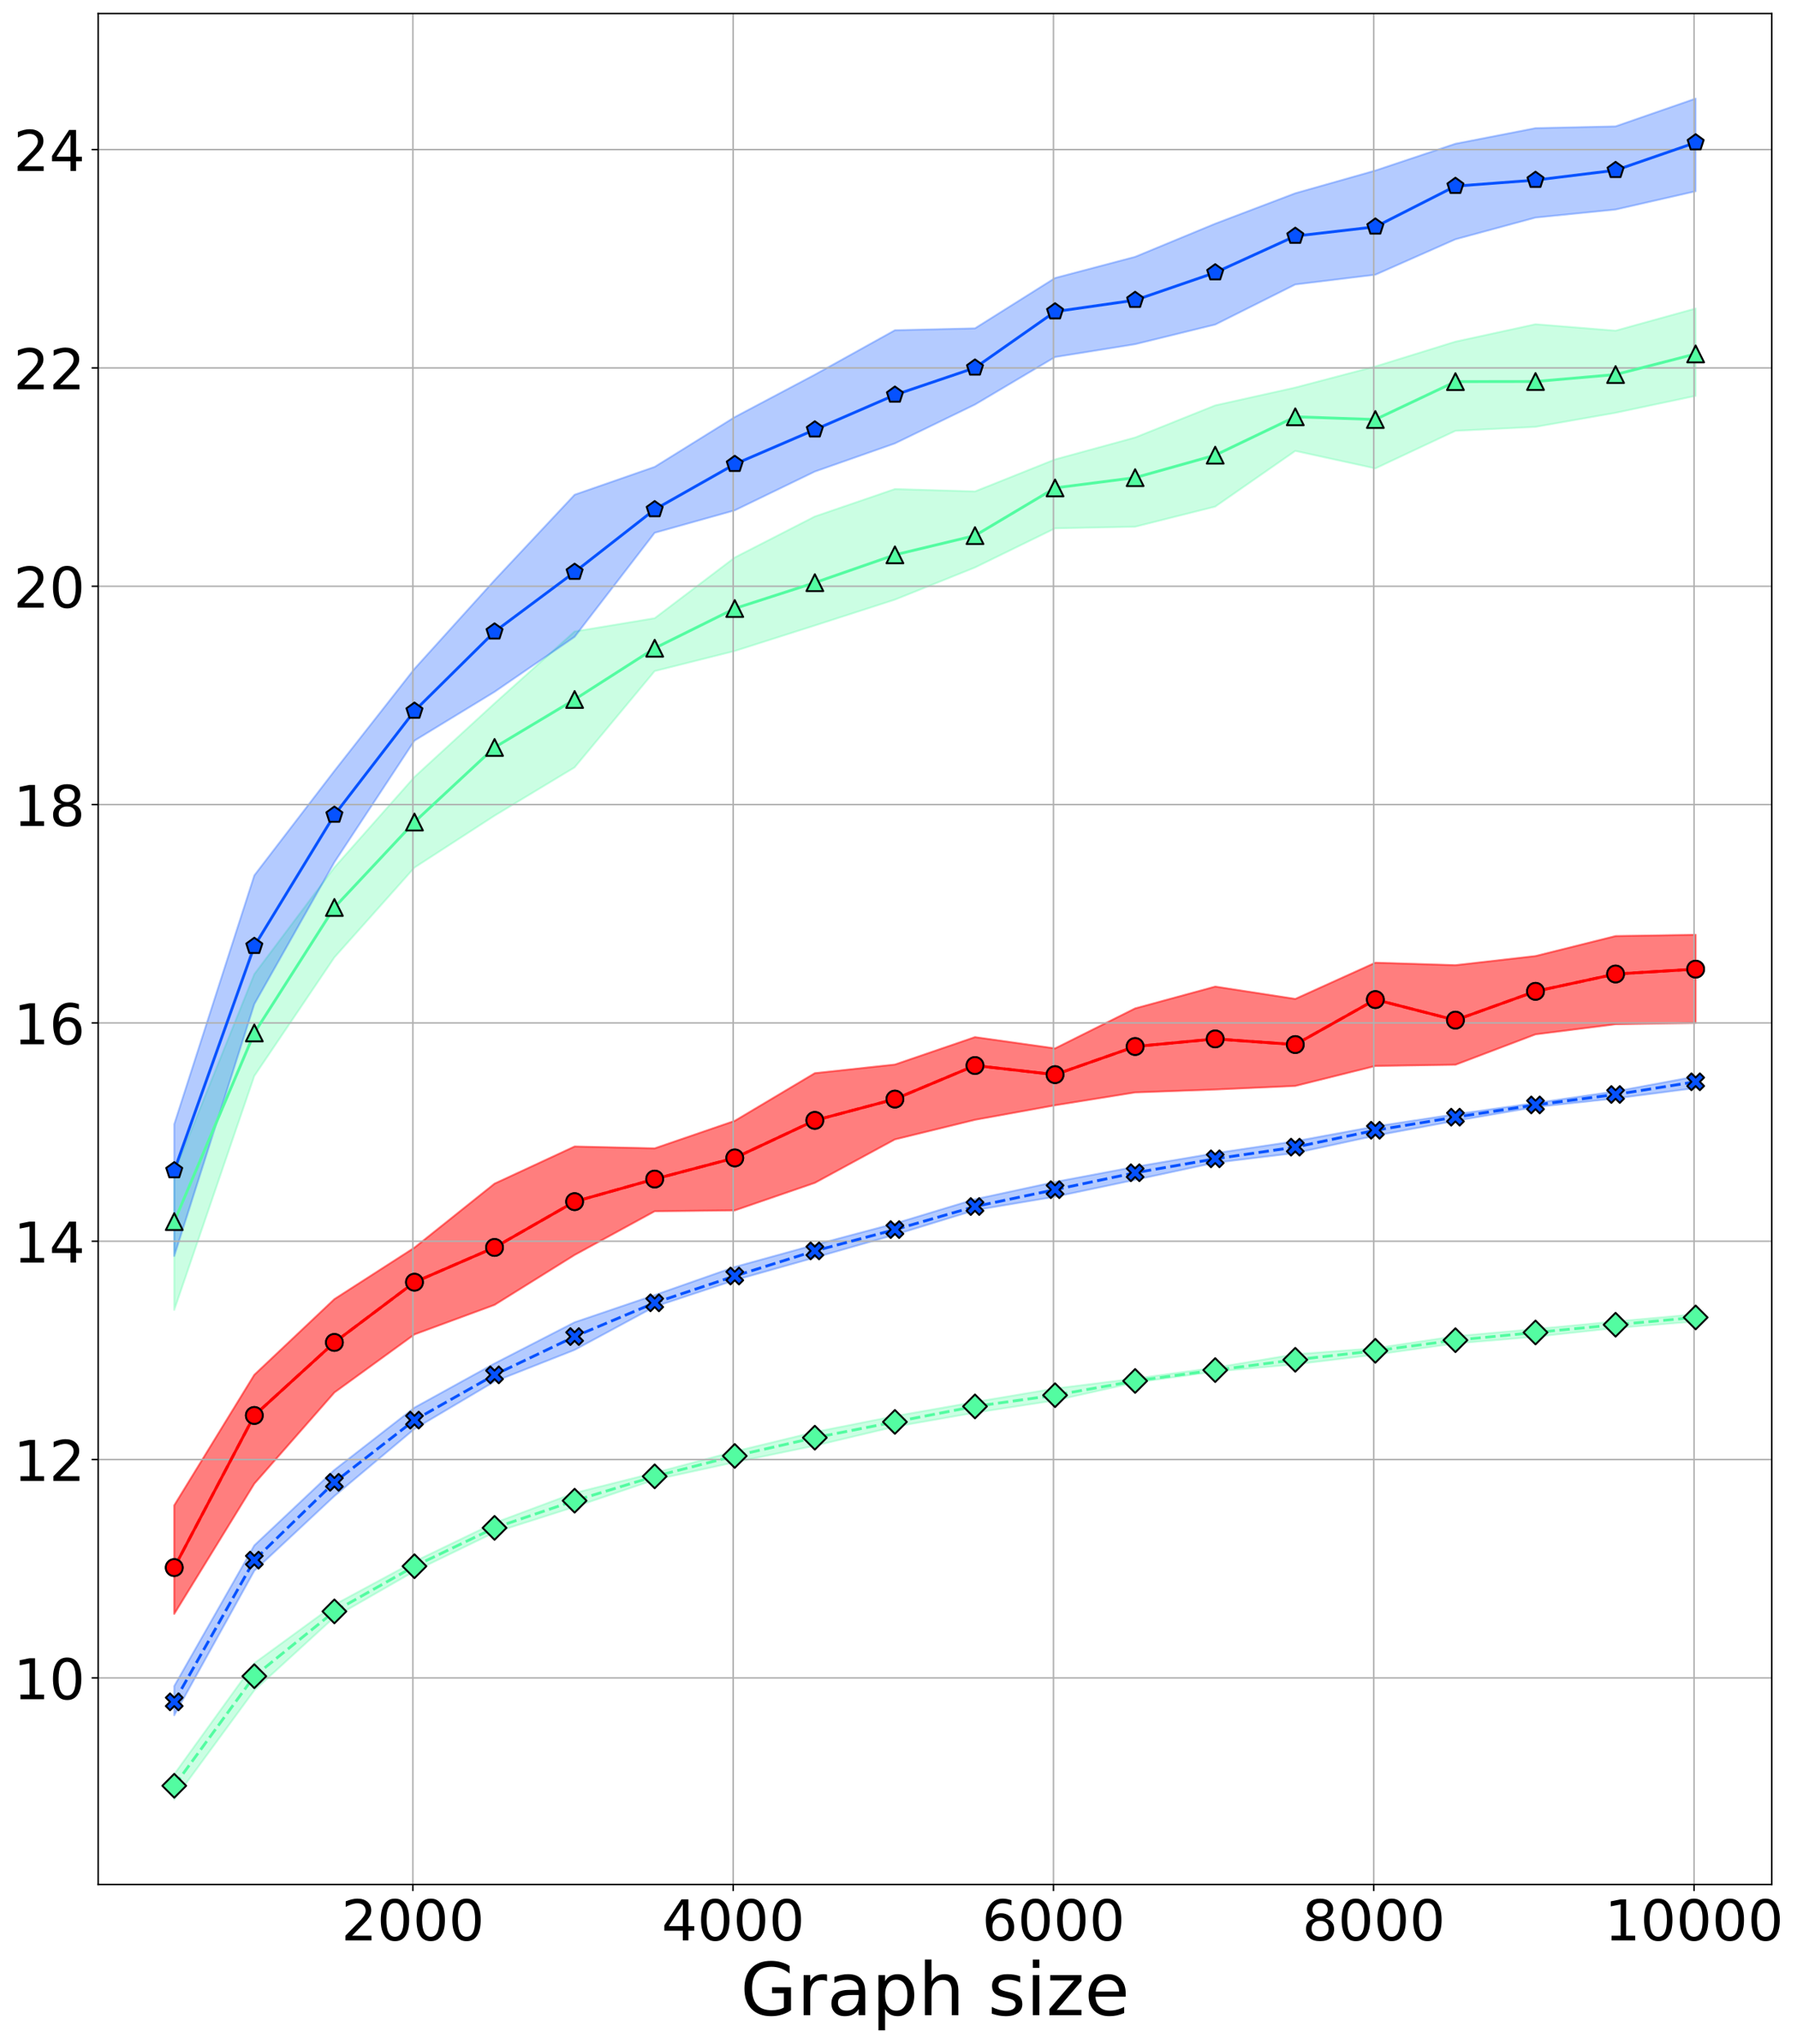 <?xml version="1.0" encoding="utf-8" standalone="no"?>
<!DOCTYPE svg PUBLIC "-//W3C//DTD SVG 1.1//EN"
  "http://www.w3.org/Graphics/SVG/1.1/DTD/svg11.dtd">
<!-- Created with matplotlib (https://matplotlib.org/) -->
<svg height="1090.099pt" version="1.1" viewBox="0 0 958.658 1090.099" width="958.658pt" xmlns="http://www.w3.org/2000/svg" xmlns:xlink="http://www.w3.org/1999/xlink">
 <defs>
  <style type="text/css">*{stroke-linecap:butt;stroke-linejoin:round;}</style>
 </defs>
 <g id="figure_1">
  <g id="patch_1">
   <path d="M 0 1090.099 
L 958.658 1090.099 
L 958.658 0 
L 0 0 
z
" style="fill:#ffffff;"/>
  </g>
  <g id="axes_1">
   <g id="patch_2">
    <path d="M 52.375 1005.12 
L 945.175 1005.12 
L 945.175 7.2 
L 52.375 7.2 
z
" style="fill:#ffffff;"/>
   </g>
   <g id="PolyCollection_1">
    <defs>
     <path d="M 92.957 -287.2 
L 92.957 -229.319 
L 135.675 -298.776 
L 178.392 -347.413 
L 221.11 -378.399 
L 263.828 -394.141 
L 306.545 -420.766 
L 349.263 -444.068 
L 391.981 -444.528 
L 434.698 -459.216 
L 477.416 -482.396 
L 520.134 -492.842 
L 562.852 -500.6 
L 605.569 -507.453 
L 648.287 -508.984 
L 691.005 -510.908 
L 733.722 -521.548 
L 776.44 -522.214 
L 819.158 -538.424 
L 861.875 -543.814 
L 904.593 -544.49 
L 904.593 -591.51 
L 904.593 -591.51 
L 861.875 -590.846 
L 819.158 -580.176 
L 776.44 -575.306 
L 733.722 -576.631 
L 691.005 -557.309 
L 648.287 -563.885 
L 605.569 -552.252 
L 562.852 -530.913 
L 520.134 -536.938 
L 477.416 -522.304 
L 434.698 -517.711 
L 391.981 -492.283 
L 349.263 -477.609 
L 306.545 -478.602 
L 263.828 -458.79 
L 221.11 -424.66 
L 178.392 -397.192 
L 135.675 -356.826 
L 92.957 -287.2 
z
" id="meb16d39cb8" style="stroke:#fe0002;stroke-opacity:0.3;"/>
    </defs>
    <g clip-path="url(#pd48a68aa9b)">
     <use style="fill:#fe0002;fill-opacity:0.3;stroke:#fe0002;stroke-opacity:0.3;" x="0" xlink:href="#meb16d39cb8" y="1090.099"/>
    </g>
   </g>
   <g id="PolyCollection_2">
    <g clip-path="url(#pd48a68aa9b)">
     <use style="fill:#fe0002;fill-opacity:0.3;stroke:#fe0002;stroke-opacity:0.3;" x="0" xlink:href="#meb16d39cb8" y="1090.099"/>
    </g>
   </g>
   <g id="PolyCollection_3">
    <defs>
     <path d="M 92.957 -464.724 
L 92.957 -391.431 
L 135.675 -516.22 
L 178.392 -579.459 
L 221.11 -627.37 
L 263.828 -655.056 
L 306.545 -680.818 
L 349.263 -732.167 
L 391.981 -742.891 
L 434.698 -756.491 
L 477.416 -770.271 
L 520.134 -787.425 
L 562.852 -808.293 
L 605.569 -809.159 
L 648.287 -819.894 
L 691.005 -849.589 
L 733.722 -840.257 
L 776.44 -860.306 
L 819.158 -862.427 
L 861.875 -869.927 
L 904.593 -878.963 
L 904.593 -925.583 
L 904.593 -925.583 
L 861.875 -913.744 
L 819.158 -917.18 
L 776.44 -907.891 
L 733.722 -894.657 
L 691.005 -883.407 
L 648.287 -873.89 
L 605.569 -856.758 
L 562.852 -845.068 
L 520.134 -828.002 
L 477.416 -829.273 
L 434.698 -814.637 
L 391.981 -792.765 
L 349.263 -760.382 
L 306.545 -753.297 
L 263.828 -714.95 
L 221.11 -675.716 
L 178.392 -627.464 
L 135.675 -570.523 
L 92.957 -464.724 
z
" id="m74bb22c179" style="stroke:#53fca1;stroke-opacity:0.3;"/>
    </defs>
    <g clip-path="url(#pd48a68aa9b)">
     <use style="fill:#53fca1;fill-opacity:0.3;stroke:#53fca1;stroke-opacity:0.3;" x="0" xlink:href="#m74bb22c179" y="1090.099"/>
    </g>
   </g>
   <g id="PolyCollection_4">
    <defs>
     <path d="M 92.957 -143.81 
L 92.957 -130.339 
L 135.675 -188.555 
L 178.392 -227.573 
L 221.11 -252.075 
L 263.828 -272.753 
L 306.545 -286.388 
L 349.263 -300.849 
L 391.981 -310.179 
L 434.698 -319.015 
L 477.416 -329.156 
L 520.134 -336.611 
L 562.852 -343.155 
L 605.569 -352.691 
L 648.287 -358.575 
L 691.005 -362.412 
L 733.722 -367.572 
L 776.44 -373.549 
L 819.158 -377.118 
L 861.875 -381.799 
L 904.593 -385.28 
L 904.593 -389.153 
L 904.593 -389.153 
L 861.875 -385.289 
L 819.158 -381.266 
L 776.44 -377.421 
L 733.722 -371.046 
L 691.005 -367.8 
L 648.287 -360.668 
L 605.569 -354.838 
L 562.852 -349.539 
L 520.134 -342.349 
L 477.416 -334.816 
L 434.698 -326.335 
L 391.981 -315.958 
L 349.263 -304.564 
L 306.545 -293.835 
L 263.828 -277.88 
L 221.11 -257.26 
L 178.392 -234.205 
L 135.675 -203.024 
L 92.957 -143.81 
z
" id="m6fb08c330f" style="stroke:#53fca1;stroke-opacity:0.3;"/>
    </defs>
    <g clip-path="url(#pd48a68aa9b)">
     <use style="fill:#53fca1;fill-opacity:0.3;stroke:#53fca1;stroke-opacity:0.3;" x="0" xlink:href="#m6fb08c330f" y="1090.099"/>
    </g>
   </g>
   <g id="PolyCollection_5">
    <defs>
     <path d="M 92.957 -490.525 
L 92.957 -420.2 
L 135.675 -554.555 
L 178.392 -630.202 
L 221.11 -695.065 
L 263.828 -721.097 
L 306.545 -750.434 
L 349.263 -805.933 
L 391.981 -817.899 
L 434.698 -838.585 
L 477.416 -853.597 
L 520.134 -874.327 
L 562.852 -899.658 
L 605.569 -906.511 
L 648.287 -916.98 
L 691.005 -938.366 
L 733.722 -943.569 
L 776.44 -962.461 
L 819.158 -974.04 
L 861.875 -978.335 
L 904.593 -988.07 
L 904.593 -1037.539 
L 904.593 -1037.539 
L 861.875 -1022.716 
L 819.158 -1021.763 
L 776.44 -1013.439 
L 733.722 -999.147 
L 691.005 -987.03 
L 648.287 -970.801 
L 605.569 -953.126 
L 562.852 -941.839 
L 520.134 -914.988 
L 477.416 -913.982 
L 434.698 -890.276 
L 391.981 -867.657 
L 349.263 -841.099 
L 306.545 -826.241 
L 263.828 -780.643 
L 221.11 -733.389 
L 178.392 -678.94 
L 135.675 -623.213 
L 92.957 -490.525 
z
" id="m6efc865e79" style="stroke:#0652ff;stroke-opacity:0.3;"/>
    </defs>
    <g clip-path="url(#pd48a68aa9b)">
     <use style="fill:#0652ff;fill-opacity:0.3;stroke:#0652ff;stroke-opacity:0.3;" x="0" xlink:href="#m6efc865e79" y="1090.099"/>
    </g>
   </g>
   <g id="PolyCollection_6">
    <defs>
     <path d="M 92.957 -190.846 
L 92.957 -175.205 
L 135.675 -252.312 
L 178.392 -292.159 
L 221.11 -327.968 
L 263.828 -353.269 
L 306.545 -370.106 
L 349.263 -393.16 
L 391.981 -407.3 
L 434.698 -419.351 
L 477.416 -431.529 
L 520.134 -444.636 
L 562.852 -451.803 
L 605.569 -460.812 
L 648.287 -469.947 
L 691.005 -475.106 
L 733.722 -484.36 
L 776.44 -492.294 
L 819.158 -499.632 
L 861.875 -504.246 
L 904.593 -509.765 
L 904.593 -515.965 
L 904.593 -515.965 
L 861.875 -508.017 
L 819.158 -501.817 
L 776.44 -495.818 
L 733.722 -489.318 
L 691.005 -481.425 
L 648.287 -475.047 
L 605.569 -467.779 
L 562.852 -459.718 
L 520.134 -450.479 
L 477.416 -437.538 
L 434.698 -426.18 
L 391.981 -414.371 
L 349.263 -399.381 
L 306.545 -384.865 
L 263.828 -362.895 
L 221.11 -339.352 
L 178.392 -306.117 
L 135.675 -265.859 
L 92.957 -190.846 
z
" id="me787216f9d" style="stroke:#0652ff;stroke-opacity:0.3;"/>
    </defs>
    <g clip-path="url(#pd48a68aa9b)">
     <use style="fill:#0652ff;fill-opacity:0.3;stroke:#0652ff;stroke-opacity:0.3;" x="0" xlink:href="#me787216f9d" y="1090.099"/>
    </g>
   </g>
   <g id="matplotlib.axis_1">
    <g id="xtick_1">
     <g id="line2d_1">
      <path clip-path="url(#pd48a68aa9b)" d="M 220.256 1005.12 
L 220.256 7.2 
" style="fill:none;stroke:#b0b0b0;stroke-linecap:square;stroke-width:0.8;"/>
     </g>
     <g id="line2d_2">
      <defs>
       <path d="M 0 0 
L 0 3.5 
" id="m5f0ee56a30" style="stroke:#000000;stroke-width:0.8;"/>
      </defs>
      <g>
       <use style="stroke:#000000;stroke-width:0.8;" x="220.256" xlink:href="#m5f0ee56a30" y="1005.12"/>
      </g>
     </g>
     <g id="text_1">
      <!-- 2000 -->
      <g transform="translate(182.081 1034.915)scale(0.3 -0.3)">
       <defs>
        <path d="M 19.188 8.297 
L 53.609 8.297 
L 53.609 0 
L 7.328 0 
L 7.328 8.297 
Q 12.938 14.109 22.625 23.891 
Q 32.328 33.688 34.812 36.531 
Q 39.547 41.844 41.422 45.531 
Q 43.312 49.219 43.312 52.781 
Q 43.312 58.594 39.234 62.25 
Q 35.156 65.922 28.609 65.922 
Q 23.969 65.922 18.812 64.312 
Q 13.672 62.703 7.812 59.422 
L 7.812 69.391 
Q 13.766 71.781 18.938 73 
Q 24.125 74.219 28.422 74.219 
Q 39.75 74.219 46.484 68.547 
Q 53.219 62.891 53.219 53.422 
Q 53.219 48.922 51.531 44.891 
Q 49.859 40.875 45.406 35.406 
Q 44.188 33.984 37.641 27.219 
Q 31.109 20.453 19.188 8.297 
z
" id="DejaVuSans-50"/>
        <path d="M 31.781 66.406 
Q 24.172 66.406 20.328 58.906 
Q 16.5 51.422 16.5 36.375 
Q 16.5 21.391 20.328 13.891 
Q 24.172 6.391 31.781 6.391 
Q 39.453 6.391 43.281 13.891 
Q 47.125 21.391 47.125 36.375 
Q 47.125 51.422 43.281 58.906 
Q 39.453 66.406 31.781 66.406 
z
M 31.781 74.219 
Q 44.047 74.219 50.516 64.516 
Q 56.984 54.828 56.984 36.375 
Q 56.984 17.969 50.516 8.266 
Q 44.047 -1.422 31.781 -1.422 
Q 19.531 -1.422 13.062 8.266 
Q 6.594 17.969 6.594 36.375 
Q 6.594 54.828 13.062 64.516 
Q 19.531 74.219 31.781 74.219 
z
" id="DejaVuSans-48"/>
       </defs>
       <use xlink:href="#DejaVuSans-50"/>
       <use x="63.623" xlink:href="#DejaVuSans-48"/>
       <use x="127.246" xlink:href="#DejaVuSans-48"/>
       <use x="190.869" xlink:href="#DejaVuSans-48"/>
      </g>
     </g>
    </g>
    <g id="xtick_2">
     <g id="line2d_3">
      <path clip-path="url(#pd48a68aa9b)" d="M 391.126 1005.12 
L 391.126 7.2 
" style="fill:none;stroke:#b0b0b0;stroke-linecap:square;stroke-width:0.8;"/>
     </g>
     <g id="line2d_4">
      <g>
       <use style="stroke:#000000;stroke-width:0.8;" x="391.126" xlink:href="#m5f0ee56a30" y="1005.12"/>
      </g>
     </g>
     <g id="text_2">
      <!-- 4000 -->
      <g transform="translate(352.951 1034.915)scale(0.3 -0.3)">
       <defs>
        <path d="M 37.797 64.312 
L 12.891 25.391 
L 37.797 25.391 
z
M 35.203 72.906 
L 47.609 72.906 
L 47.609 25.391 
L 58.016 25.391 
L 58.016 17.188 
L 47.609 17.188 
L 47.609 0 
L 37.797 0 
L 37.797 17.188 
L 4.891 17.188 
L 4.891 26.703 
z
" id="DejaVuSans-52"/>
       </defs>
       <use xlink:href="#DejaVuSans-52"/>
       <use x="63.623" xlink:href="#DejaVuSans-48"/>
       <use x="127.246" xlink:href="#DejaVuSans-48"/>
       <use x="190.869" xlink:href="#DejaVuSans-48"/>
      </g>
     </g>
    </g>
    <g id="xtick_3">
     <g id="line2d_5">
      <path clip-path="url(#pd48a68aa9b)" d="M 561.997 1005.12 
L 561.997 7.2 
" style="fill:none;stroke:#b0b0b0;stroke-linecap:square;stroke-width:0.8;"/>
     </g>
     <g id="line2d_6">
      <g>
       <use style="stroke:#000000;stroke-width:0.8;" x="561.997" xlink:href="#m5f0ee56a30" y="1005.12"/>
      </g>
     </g>
     <g id="text_3">
      <!-- 6000 -->
      <g transform="translate(523.822 1034.915)scale(0.3 -0.3)">
       <defs>
        <path d="M 33.016 40.375 
Q 26.375 40.375 22.484 35.828 
Q 18.609 31.297 18.609 23.391 
Q 18.609 15.531 22.484 10.953 
Q 26.375 6.391 33.016 6.391 
Q 39.656 6.391 43.531 10.953 
Q 47.406 15.531 47.406 23.391 
Q 47.406 31.297 43.531 35.828 
Q 39.656 40.375 33.016 40.375 
z
M 52.594 71.297 
L 52.594 62.312 
Q 48.875 64.062 45.094 64.984 
Q 41.312 65.922 37.594 65.922 
Q 27.828 65.922 22.672 59.328 
Q 17.531 52.734 16.797 39.406 
Q 19.672 43.656 24.016 45.922 
Q 28.375 48.188 33.594 48.188 
Q 44.578 48.188 50.953 41.516 
Q 57.328 34.859 57.328 23.391 
Q 57.328 12.156 50.688 5.359 
Q 44.047 -1.422 33.016 -1.422 
Q 20.359 -1.422 13.672 8.266 
Q 6.984 17.969 6.984 36.375 
Q 6.984 53.656 15.188 63.938 
Q 23.391 74.219 37.203 74.219 
Q 40.922 74.219 44.703 73.484 
Q 48.484 72.75 52.594 71.297 
z
" id="DejaVuSans-54"/>
       </defs>
       <use xlink:href="#DejaVuSans-54"/>
       <use x="63.623" xlink:href="#DejaVuSans-48"/>
       <use x="127.246" xlink:href="#DejaVuSans-48"/>
       <use x="190.869" xlink:href="#DejaVuSans-48"/>
      </g>
     </g>
    </g>
    <g id="xtick_4">
     <g id="line2d_7">
      <path clip-path="url(#pd48a68aa9b)" d="M 732.868 1005.12 
L 732.868 7.2 
" style="fill:none;stroke:#b0b0b0;stroke-linecap:square;stroke-width:0.8;"/>
     </g>
     <g id="line2d_8">
      <g>
       <use style="stroke:#000000;stroke-width:0.8;" x="732.868" xlink:href="#m5f0ee56a30" y="1005.12"/>
      </g>
     </g>
     <g id="text_4">
      <!-- 8000 -->
      <g transform="translate(694.693 1034.915)scale(0.3 -0.3)">
       <defs>
        <path d="M 31.781 34.625 
Q 24.75 34.625 20.719 30.859 
Q 16.703 27.094 16.703 20.516 
Q 16.703 13.922 20.719 10.156 
Q 24.75 6.391 31.781 6.391 
Q 38.812 6.391 42.859 10.172 
Q 46.922 13.969 46.922 20.516 
Q 46.922 27.094 42.891 30.859 
Q 38.875 34.625 31.781 34.625 
z
M 21.922 38.812 
Q 15.578 40.375 12.031 44.719 
Q 8.5 49.078 8.5 55.328 
Q 8.5 64.062 14.719 69.141 
Q 20.953 74.219 31.781 74.219 
Q 42.672 74.219 48.875 69.141 
Q 55.078 64.062 55.078 55.328 
Q 55.078 49.078 51.531 44.719 
Q 48 40.375 41.703 38.812 
Q 48.828 37.156 52.797 32.312 
Q 56.781 27.484 56.781 20.516 
Q 56.781 9.906 50.312 4.234 
Q 43.844 -1.422 31.781 -1.422 
Q 19.734 -1.422 13.25 4.234 
Q 6.781 9.906 6.781 20.516 
Q 6.781 27.484 10.781 32.312 
Q 14.797 37.156 21.922 38.812 
z
M 18.312 54.391 
Q 18.312 48.734 21.844 45.562 
Q 25.391 42.391 31.781 42.391 
Q 38.141 42.391 41.719 45.562 
Q 45.312 48.734 45.312 54.391 
Q 45.312 60.062 41.719 63.234 
Q 38.141 66.406 31.781 66.406 
Q 25.391 66.406 21.844 63.234 
Q 18.312 60.062 18.312 54.391 
z
" id="DejaVuSans-56"/>
       </defs>
       <use xlink:href="#DejaVuSans-56"/>
       <use x="63.623" xlink:href="#DejaVuSans-48"/>
       <use x="127.246" xlink:href="#DejaVuSans-48"/>
       <use x="190.869" xlink:href="#DejaVuSans-48"/>
      </g>
     </g>
    </g>
    <g id="xtick_5">
     <g id="line2d_9">
      <path clip-path="url(#pd48a68aa9b)" d="M 903.739 1005.12 
L 903.739 7.2 
" style="fill:none;stroke:#b0b0b0;stroke-linecap:square;stroke-width:0.8;"/>
     </g>
     <g id="line2d_10">
      <g>
       <use style="stroke:#000000;stroke-width:0.8;" x="903.739" xlink:href="#m5f0ee56a30" y="1005.12"/>
      </g>
     </g>
     <g id="text_5">
      <!-- 10000 -->
      <g transform="translate(856.02 1034.915)scale(0.3 -0.3)">
       <defs>
        <path d="M 12.406 8.297 
L 28.516 8.297 
L 28.516 63.922 
L 10.984 60.406 
L 10.984 69.391 
L 28.422 72.906 
L 38.281 72.906 
L 38.281 8.297 
L 54.391 8.297 
L 54.391 0 
L 12.406 0 
z
" id="DejaVuSans-49"/>
       </defs>
       <use xlink:href="#DejaVuSans-49"/>
       <use x="63.623" xlink:href="#DejaVuSans-48"/>
       <use x="127.246" xlink:href="#DejaVuSans-48"/>
       <use x="190.869" xlink:href="#DejaVuSans-48"/>
       <use x="254.492" xlink:href="#DejaVuSans-48"/>
      </g>
     </g>
    </g>
    <g id="text_6">
     <!-- Graph size -->
     <g transform="translate(394.956 1074.788)scale(0.39 -0.39)">
      <defs>
       <path d="M 59.516 10.406 
L 59.516 29.984 
L 43.406 29.984 
L 43.406 38.094 
L 69.281 38.094 
L 69.281 6.781 
Q 63.578 2.734 56.688 0.656 
Q 49.812 -1.422 42 -1.422 
Q 24.906 -1.422 15.25 8.562 
Q 5.609 18.562 5.609 36.375 
Q 5.609 54.25 15.25 64.234 
Q 24.906 74.219 42 74.219 
Q 49.125 74.219 55.547 72.453 
Q 61.969 70.703 67.391 67.281 
L 67.391 56.781 
Q 61.922 61.422 55.766 63.766 
Q 49.609 66.109 42.828 66.109 
Q 29.438 66.109 22.719 58.641 
Q 16.016 51.172 16.016 36.375 
Q 16.016 21.625 22.719 14.156 
Q 29.438 6.688 42.828 6.688 
Q 48.047 6.688 52.141 7.594 
Q 56.25 8.5 59.516 10.406 
z
" id="DejaVuSans-71"/>
       <path d="M 41.109 46.297 
Q 39.594 47.172 37.812 47.578 
Q 36.031 48 33.891 48 
Q 26.266 48 22.188 43.047 
Q 18.109 38.094 18.109 28.812 
L 18.109 0 
L 9.078 0 
L 9.078 54.688 
L 18.109 54.688 
L 18.109 46.188 
Q 20.953 51.172 25.484 53.578 
Q 30.031 56 36.531 56 
Q 37.453 56 38.578 55.875 
Q 39.703 55.766 41.062 55.516 
z
" id="DejaVuSans-114"/>
       <path d="M 34.281 27.484 
Q 23.391 27.484 19.188 25 
Q 14.984 22.516 14.984 16.5 
Q 14.984 11.719 18.141 8.906 
Q 21.297 6.109 26.703 6.109 
Q 34.188 6.109 38.703 11.406 
Q 43.219 16.703 43.219 25.484 
L 43.219 27.484 
z
M 52.203 31.203 
L 52.203 0 
L 43.219 0 
L 43.219 8.297 
Q 40.141 3.328 35.547 0.953 
Q 30.953 -1.422 24.312 -1.422 
Q 15.922 -1.422 10.953 3.297 
Q 6 8.016 6 15.922 
Q 6 25.141 12.172 29.828 
Q 18.359 34.516 30.609 34.516 
L 43.219 34.516 
L 43.219 35.406 
Q 43.219 41.609 39.141 45 
Q 35.062 48.391 27.688 48.391 
Q 23 48.391 18.547 47.266 
Q 14.109 46.141 10.016 43.891 
L 10.016 52.203 
Q 14.938 54.109 19.578 55.047 
Q 24.219 56 28.609 56 
Q 40.484 56 46.344 49.844 
Q 52.203 43.703 52.203 31.203 
z
" id="DejaVuSans-97"/>
       <path d="M 18.109 8.203 
L 18.109 -20.797 
L 9.078 -20.797 
L 9.078 54.688 
L 18.109 54.688 
L 18.109 46.391 
Q 20.953 51.266 25.266 53.625 
Q 29.594 56 35.594 56 
Q 45.562 56 51.781 48.094 
Q 58.016 40.188 58.016 27.297 
Q 58.016 14.406 51.781 6.484 
Q 45.562 -1.422 35.594 -1.422 
Q 29.594 -1.422 25.266 0.953 
Q 20.953 3.328 18.109 8.203 
z
M 48.688 27.297 
Q 48.688 37.203 44.609 42.844 
Q 40.531 48.484 33.406 48.484 
Q 26.266 48.484 22.188 42.844 
Q 18.109 37.203 18.109 27.297 
Q 18.109 17.391 22.188 11.75 
Q 26.266 6.109 33.406 6.109 
Q 40.531 6.109 44.609 11.75 
Q 48.688 17.391 48.688 27.297 
z
" id="DejaVuSans-112"/>
       <path d="M 54.891 33.016 
L 54.891 0 
L 45.906 0 
L 45.906 32.719 
Q 45.906 40.484 42.875 44.328 
Q 39.844 48.188 33.797 48.188 
Q 26.516 48.188 22.312 43.547 
Q 18.109 38.922 18.109 30.906 
L 18.109 0 
L 9.078 0 
L 9.078 75.984 
L 18.109 75.984 
L 18.109 46.188 
Q 21.344 51.125 25.703 53.562 
Q 30.078 56 35.797 56 
Q 45.219 56 50.047 50.172 
Q 54.891 44.344 54.891 33.016 
z
" id="DejaVuSans-104"/>
       <path id="DejaVuSans-32"/>
       <path d="M 44.281 53.078 
L 44.281 44.578 
Q 40.484 46.531 36.375 47.5 
Q 32.281 48.484 27.875 48.484 
Q 21.188 48.484 17.844 46.438 
Q 14.5 44.391 14.5 40.281 
Q 14.5 37.156 16.891 35.375 
Q 19.281 33.594 26.516 31.984 
L 29.594 31.297 
Q 39.156 29.25 43.188 25.516 
Q 47.219 21.781 47.219 15.094 
Q 47.219 7.469 41.188 3.016 
Q 35.156 -1.422 24.609 -1.422 
Q 20.219 -1.422 15.453 -0.562 
Q 10.688 0.297 5.422 2 
L 5.422 11.281 
Q 10.406 8.688 15.234 7.391 
Q 20.062 6.109 24.812 6.109 
Q 31.156 6.109 34.562 8.281 
Q 37.984 10.453 37.984 14.406 
Q 37.984 18.062 35.516 20.016 
Q 33.062 21.969 24.703 23.781 
L 21.578 24.516 
Q 13.234 26.266 9.516 29.906 
Q 5.812 33.547 5.812 39.891 
Q 5.812 47.609 11.281 51.797 
Q 16.75 56 26.812 56 
Q 31.781 56 36.172 55.266 
Q 40.578 54.547 44.281 53.078 
z
" id="DejaVuSans-115"/>
       <path d="M 9.422 54.688 
L 18.406 54.688 
L 18.406 0 
L 9.422 0 
z
M 9.422 75.984 
L 18.406 75.984 
L 18.406 64.594 
L 9.422 64.594 
z
" id="DejaVuSans-105"/>
       <path d="M 5.516 54.688 
L 48.188 54.688 
L 48.188 46.484 
L 14.406 7.172 
L 48.188 7.172 
L 48.188 0 
L 4.297 0 
L 4.297 8.203 
L 38.094 47.516 
L 5.516 47.516 
z
" id="DejaVuSans-122"/>
       <path d="M 56.203 29.594 
L 56.203 25.203 
L 14.891 25.203 
Q 15.484 15.922 20.484 11.062 
Q 25.484 6.203 34.422 6.203 
Q 39.594 6.203 44.453 7.469 
Q 49.312 8.734 54.109 11.281 
L 54.109 2.781 
Q 49.266 0.734 44.188 -0.344 
Q 39.109 -1.422 33.891 -1.422 
Q 20.797 -1.422 13.156 6.188 
Q 5.516 13.812 5.516 26.812 
Q 5.516 40.234 12.766 48.109 
Q 20.016 56 32.328 56 
Q 43.359 56 49.781 48.891 
Q 56.203 41.797 56.203 29.594 
z
M 47.219 32.234 
Q 47.125 39.594 43.094 43.984 
Q 39.062 48.391 32.422 48.391 
Q 24.906 48.391 20.391 44.141 
Q 15.875 39.891 15.188 32.172 
z
" id="DejaVuSans-101"/>
      </defs>
      <use xlink:href="#DejaVuSans-71"/>
      <use x="77.49" xlink:href="#DejaVuSans-114"/>
      <use x="118.604" xlink:href="#DejaVuSans-97"/>
      <use x="179.883" xlink:href="#DejaVuSans-112"/>
      <use x="243.359" xlink:href="#DejaVuSans-104"/>
      <use x="306.738" xlink:href="#DejaVuSans-32"/>
      <use x="338.525" xlink:href="#DejaVuSans-115"/>
      <use x="390.625" xlink:href="#DejaVuSans-105"/>
      <use x="418.408" xlink:href="#DejaVuSans-122"/>
      <use x="470.898" xlink:href="#DejaVuSans-101"/>
     </g>
    </g>
   </g>
   <g id="matplotlib.axis_2">
    <g id="ytick_1">
     <g id="line2d_11">
      <path clip-path="url(#pd48a68aa9b)" d="M 52.375 894.915 
L 945.175 894.915 
" style="fill:none;stroke:#b0b0b0;stroke-linecap:square;stroke-width:0.8;"/>
     </g>
     <g id="line2d_12">
      <defs>
       <path d="M 0 0 
L -3.5 0 
" id="md1111f3dfa" style="stroke:#000000;stroke-width:0.8;"/>
      </defs>
      <g>
       <use style="stroke:#000000;stroke-width:0.8;" x="52.375" xlink:href="#md1111f3dfa" y="894.915"/>
      </g>
     </g>
     <g id="text_7">
      <!-- 10 -->
      <g transform="translate(7.2 906.313)scale(0.3 -0.3)">
       <use xlink:href="#DejaVuSans-49"/>
       <use x="63.623" xlink:href="#DejaVuSans-48"/>
      </g>
     </g>
    </g>
    <g id="ytick_2">
     <g id="line2d_13">
      <path clip-path="url(#pd48a68aa9b)" d="M 52.375 778.468 
L 945.175 778.468 
" style="fill:none;stroke:#b0b0b0;stroke-linecap:square;stroke-width:0.8;"/>
     </g>
     <g id="line2d_14">
      <g>
       <use style="stroke:#000000;stroke-width:0.8;" x="52.375" xlink:href="#md1111f3dfa" y="778.468"/>
      </g>
     </g>
     <g id="text_8">
      <!-- 12 -->
      <g transform="translate(7.2 789.866)scale(0.3 -0.3)">
       <use xlink:href="#DejaVuSans-49"/>
       <use x="63.623" xlink:href="#DejaVuSans-50"/>
      </g>
     </g>
    </g>
    <g id="ytick_3">
     <g id="line2d_15">
      <path clip-path="url(#pd48a68aa9b)" d="M 52.375 662.021 
L 945.175 662.021 
" style="fill:none;stroke:#b0b0b0;stroke-linecap:square;stroke-width:0.8;"/>
     </g>
     <g id="line2d_16">
      <g>
       <use style="stroke:#000000;stroke-width:0.8;" x="52.375" xlink:href="#md1111f3dfa" y="662.021"/>
      </g>
     </g>
     <g id="text_9">
      <!-- 14 -->
      <g transform="translate(7.2 673.419)scale(0.3 -0.3)">
       <use xlink:href="#DejaVuSans-49"/>
       <use x="63.623" xlink:href="#DejaVuSans-52"/>
      </g>
     </g>
    </g>
    <g id="ytick_4">
     <g id="line2d_17">
      <path clip-path="url(#pd48a68aa9b)" d="M 52.375 545.575 
L 945.175 545.575 
" style="fill:none;stroke:#b0b0b0;stroke-linecap:square;stroke-width:0.8;"/>
     </g>
     <g id="line2d_18">
      <g>
       <use style="stroke:#000000;stroke-width:0.8;" x="52.375" xlink:href="#md1111f3dfa" y="545.575"/>
      </g>
     </g>
     <g id="text_10">
      <!-- 16 -->
      <g transform="translate(7.2 556.972)scale(0.3 -0.3)">
       <use xlink:href="#DejaVuSans-49"/>
       <use x="63.623" xlink:href="#DejaVuSans-54"/>
      </g>
     </g>
    </g>
    <g id="ytick_5">
     <g id="line2d_19">
      <path clip-path="url(#pd48a68aa9b)" d="M 52.375 429.128 
L 945.175 429.128 
" style="fill:none;stroke:#b0b0b0;stroke-linecap:square;stroke-width:0.8;"/>
     </g>
     <g id="line2d_20">
      <g>
       <use style="stroke:#000000;stroke-width:0.8;" x="52.375" xlink:href="#md1111f3dfa" y="429.128"/>
      </g>
     </g>
     <g id="text_11">
      <!-- 18 -->
      <g transform="translate(7.2 440.525)scale(0.3 -0.3)">
       <use xlink:href="#DejaVuSans-49"/>
       <use x="63.623" xlink:href="#DejaVuSans-56"/>
      </g>
     </g>
    </g>
    <g id="ytick_6">
     <g id="line2d_21">
      <path clip-path="url(#pd48a68aa9b)" d="M 52.375 312.681 
L 945.175 312.681 
" style="fill:none;stroke:#b0b0b0;stroke-linecap:square;stroke-width:0.8;"/>
     </g>
     <g id="line2d_22">
      <g>
       <use style="stroke:#000000;stroke-width:0.8;" x="52.375" xlink:href="#md1111f3dfa" y="312.681"/>
      </g>
     </g>
     <g id="text_12">
      <!-- 20 -->
      <g transform="translate(7.2 324.079)scale(0.3 -0.3)">
       <use xlink:href="#DejaVuSans-50"/>
       <use x="63.623" xlink:href="#DejaVuSans-48"/>
      </g>
     </g>
    </g>
    <g id="ytick_7">
     <g id="line2d_23">
      <path clip-path="url(#pd48a68aa9b)" d="M 52.375 196.234 
L 945.175 196.234 
" style="fill:none;stroke:#b0b0b0;stroke-linecap:square;stroke-width:0.8;"/>
     </g>
     <g id="line2d_24">
      <g>
       <use style="stroke:#000000;stroke-width:0.8;" x="52.375" xlink:href="#md1111f3dfa" y="196.234"/>
      </g>
     </g>
     <g id="text_13">
      <!-- 22 -->
      <g transform="translate(7.2 207.632)scale(0.3 -0.3)">
       <use xlink:href="#DejaVuSans-50"/>
       <use x="63.623" xlink:href="#DejaVuSans-50"/>
      </g>
     </g>
    </g>
    <g id="ytick_8">
     <g id="line2d_25">
      <path clip-path="url(#pd48a68aa9b)" d="M 52.375 79.787 
L 945.175 79.787 
" style="fill:none;stroke:#b0b0b0;stroke-linecap:square;stroke-width:0.8;"/>
     </g>
     <g id="line2d_26">
      <g>
       <use style="stroke:#000000;stroke-width:0.8;" x="52.375" xlink:href="#md1111f3dfa" y="79.787"/>
      </g>
     </g>
     <g id="text_14">
      <!-- 24 -->
      <g transform="translate(7.2 91.185)scale(0.3 -0.3)">
       <use xlink:href="#DejaVuSans-50"/>
       <use x="63.623" xlink:href="#DejaVuSans-52"/>
      </g>
     </g>
    </g>
   </g>
   <g id="line2d_27">
    <path clip-path="url(#pd48a68aa9b)" d="M 92.957 836.087 
L 135.675 754.948 
L 178.392 716 
L 221.11 683.877 
L 263.828 665.345 
L 306.545 640.904 
L 349.263 628.861 
L 391.981 617.593 
L 434.698 597.573 
L 477.416 586.21 
L 520.134 568.306 
L 562.852 573.171 
L 605.569 558.175 
L 648.287 554.119 
L 691.005 557.131 
L 733.722 533.135 
L 776.44 544.1 
L 819.158 528.736 
L 861.875 519.5 
L 904.593 516.9 
" style="fill:none;stroke:#fe0002;stroke-linecap:square;stroke-width:1.5;"/>
    <defs>
     <path d="M 0 4.5 
C 1.193 4.5 2.338 4.026 3.182 3.182 
C 4.026 2.338 4.5 1.193 4.5 0 
C 4.5 -1.193 4.026 -2.338 3.182 -3.182 
C 2.338 -4.026 1.193 -4.5 0 -4.5 
C -1.193 -4.5 -2.338 -4.026 -3.182 -3.182 
C -4.026 -2.338 -4.5 -1.193 -4.5 0 
C -4.5 1.193 -4.026 2.338 -3.182 3.182 
C -2.338 4.026 -1.193 4.5 0 4.5 
z
" id="m20633397d9" style="stroke:#000000;"/>
    </defs>
    <g clip-path="url(#pd48a68aa9b)">
     <use style="fill:#fe0002;stroke:#000000;" x="92.957" xlink:href="#m20633397d9" y="836.087"/>
     <use style="fill:#fe0002;stroke:#000000;" x="135.675" xlink:href="#m20633397d9" y="754.948"/>
     <use style="fill:#fe0002;stroke:#000000;" x="178.392" xlink:href="#m20633397d9" y="716"/>
     <use style="fill:#fe0002;stroke:#000000;" x="221.11" xlink:href="#m20633397d9" y="683.877"/>
     <use style="fill:#fe0002;stroke:#000000;" x="263.828" xlink:href="#m20633397d9" y="665.345"/>
     <use style="fill:#fe0002;stroke:#000000;" x="306.545" xlink:href="#m20633397d9" y="640.904"/>
     <use style="fill:#fe0002;stroke:#000000;" x="349.263" xlink:href="#m20633397d9" y="628.861"/>
     <use style="fill:#fe0002;stroke:#000000;" x="391.981" xlink:href="#m20633397d9" y="617.593"/>
     <use style="fill:#fe0002;stroke:#000000;" x="434.698" xlink:href="#m20633397d9" y="597.573"/>
     <use style="fill:#fe0002;stroke:#000000;" x="477.416" xlink:href="#m20633397d9" y="586.21"/>
     <use style="fill:#fe0002;stroke:#000000;" x="520.134" xlink:href="#m20633397d9" y="568.306"/>
     <use style="fill:#fe0002;stroke:#000000;" x="562.852" xlink:href="#m20633397d9" y="573.171"/>
     <use style="fill:#fe0002;stroke:#000000;" x="605.569" xlink:href="#m20633397d9" y="558.175"/>
     <use style="fill:#fe0002;stroke:#000000;" x="648.287" xlink:href="#m20633397d9" y="554.119"/>
     <use style="fill:#fe0002;stroke:#000000;" x="691.005" xlink:href="#m20633397d9" y="557.131"/>
     <use style="fill:#fe0002;stroke:#000000;" x="733.722" xlink:href="#m20633397d9" y="533.135"/>
     <use style="fill:#fe0002;stroke:#000000;" x="776.44" xlink:href="#m20633397d9" y="544.1"/>
     <use style="fill:#fe0002;stroke:#000000;" x="819.158" xlink:href="#m20633397d9" y="528.736"/>
     <use style="fill:#fe0002;stroke:#000000;" x="861.875" xlink:href="#m20633397d9" y="519.5"/>
     <use style="fill:#fe0002;stroke:#000000;" x="904.593" xlink:href="#m20633397d9" y="516.9"/>
    </g>
   </g>
   <g id="line2d_28">
    <path clip-path="url(#pd48a68aa9b)" d="M 92.957 836.087 
L 135.675 754.948 
L 178.392 716 
L 221.11 683.877 
L 263.828 665.345 
L 306.545 640.904 
L 349.263 628.861 
L 391.981 617.593 
L 434.698 597.573 
L 477.416 586.21 
L 520.134 568.306 
L 562.852 573.171 
L 605.569 558.175 
L 648.287 554.119 
L 691.005 557.131 
L 733.722 533.135 
L 776.44 544.1 
L 819.158 528.736 
L 861.875 519.5 
L 904.593 516.9 
" style="fill:none;stroke:#fe0002;stroke-dasharray:5.55,2.4;stroke-dashoffset:0;stroke-width:1.5;"/>
    <g clip-path="url(#pd48a68aa9b)">
     <use style="fill:#fe0002;stroke:#000000;" x="92.957" xlink:href="#m20633397d9" y="836.087"/>
     <use style="fill:#fe0002;stroke:#000000;" x="135.675" xlink:href="#m20633397d9" y="754.948"/>
     <use style="fill:#fe0002;stroke:#000000;" x="178.392" xlink:href="#m20633397d9" y="716"/>
     <use style="fill:#fe0002;stroke:#000000;" x="221.11" xlink:href="#m20633397d9" y="683.877"/>
     <use style="fill:#fe0002;stroke:#000000;" x="263.828" xlink:href="#m20633397d9" y="665.345"/>
     <use style="fill:#fe0002;stroke:#000000;" x="306.545" xlink:href="#m20633397d9" y="640.904"/>
     <use style="fill:#fe0002;stroke:#000000;" x="349.263" xlink:href="#m20633397d9" y="628.861"/>
     <use style="fill:#fe0002;stroke:#000000;" x="391.981" xlink:href="#m20633397d9" y="617.593"/>
     <use style="fill:#fe0002;stroke:#000000;" x="434.698" xlink:href="#m20633397d9" y="597.573"/>
     <use style="fill:#fe0002;stroke:#000000;" x="477.416" xlink:href="#m20633397d9" y="586.21"/>
     <use style="fill:#fe0002;stroke:#000000;" x="520.134" xlink:href="#m20633397d9" y="568.306"/>
     <use style="fill:#fe0002;stroke:#000000;" x="562.852" xlink:href="#m20633397d9" y="573.171"/>
     <use style="fill:#fe0002;stroke:#000000;" x="605.569" xlink:href="#m20633397d9" y="558.175"/>
     <use style="fill:#fe0002;stroke:#000000;" x="648.287" xlink:href="#m20633397d9" y="554.119"/>
     <use style="fill:#fe0002;stroke:#000000;" x="691.005" xlink:href="#m20633397d9" y="557.131"/>
     <use style="fill:#fe0002;stroke:#000000;" x="733.722" xlink:href="#m20633397d9" y="533.135"/>
     <use style="fill:#fe0002;stroke:#000000;" x="776.44" xlink:href="#m20633397d9" y="544.1"/>
     <use style="fill:#fe0002;stroke:#000000;" x="819.158" xlink:href="#m20633397d9" y="528.736"/>
     <use style="fill:#fe0002;stroke:#000000;" x="861.875" xlink:href="#m20633397d9" y="519.5"/>
     <use style="fill:#fe0002;stroke:#000000;" x="904.593" xlink:href="#m20633397d9" y="516.9"/>
    </g>
   </g>
   <g id="line2d_29">
    <path clip-path="url(#pd48a68aa9b)" d="M 92.957 651.553 
L 135.675 550.93 
L 178.392 484.008 
L 221.11 438.432 
L 263.828 398.659 
L 306.545 373.08 
L 349.263 345.731 
L 391.981 324.551 
L 434.698 310.766 
L 477.416 295.918 
L 520.134 285.668 
L 562.852 260.236 
L 605.569 254.756 
L 648.287 242.769 
L 691.005 222.303 
L 733.722 223.749 
L 776.44 203.537 
L 819.158 203.48 
L 861.875 199.764 
L 904.593 188.769 
" style="fill:none;stroke:#53fca1;stroke-linecap:square;stroke-width:1.5;"/>
    <defs>
     <path d="M 0 -4.5 
L -4.5 4.5 
L 4.5 4.5 
z
" id="m579a08080d" style="stroke:#000000;stroke-linejoin:miter;"/>
    </defs>
    <g clip-path="url(#pd48a68aa9b)">
     <use style="fill:#53fca1;stroke:#000000;stroke-linejoin:miter;" x="92.957" xlink:href="#m579a08080d" y="651.553"/>
     <use style="fill:#53fca1;stroke:#000000;stroke-linejoin:miter;" x="135.675" xlink:href="#m579a08080d" y="550.93"/>
     <use style="fill:#53fca1;stroke:#000000;stroke-linejoin:miter;" x="178.392" xlink:href="#m579a08080d" y="484.008"/>
     <use style="fill:#53fca1;stroke:#000000;stroke-linejoin:miter;" x="221.11" xlink:href="#m579a08080d" y="438.432"/>
     <use style="fill:#53fca1;stroke:#000000;stroke-linejoin:miter;" x="263.828" xlink:href="#m579a08080d" y="398.659"/>
     <use style="fill:#53fca1;stroke:#000000;stroke-linejoin:miter;" x="306.545" xlink:href="#m579a08080d" y="373.08"/>
     <use style="fill:#53fca1;stroke:#000000;stroke-linejoin:miter;" x="349.263" xlink:href="#m579a08080d" y="345.731"/>
     <use style="fill:#53fca1;stroke:#000000;stroke-linejoin:miter;" x="391.981" xlink:href="#m579a08080d" y="324.551"/>
     <use style="fill:#53fca1;stroke:#000000;stroke-linejoin:miter;" x="434.698" xlink:href="#m579a08080d" y="310.766"/>
     <use style="fill:#53fca1;stroke:#000000;stroke-linejoin:miter;" x="477.416" xlink:href="#m579a08080d" y="295.918"/>
     <use style="fill:#53fca1;stroke:#000000;stroke-linejoin:miter;" x="520.134" xlink:href="#m579a08080d" y="285.668"/>
     <use style="fill:#53fca1;stroke:#000000;stroke-linejoin:miter;" x="562.852" xlink:href="#m579a08080d" y="260.236"/>
     <use style="fill:#53fca1;stroke:#000000;stroke-linejoin:miter;" x="605.569" xlink:href="#m579a08080d" y="254.756"/>
     <use style="fill:#53fca1;stroke:#000000;stroke-linejoin:miter;" x="648.287" xlink:href="#m579a08080d" y="242.769"/>
     <use style="fill:#53fca1;stroke:#000000;stroke-linejoin:miter;" x="691.005" xlink:href="#m579a08080d" y="222.303"/>
     <use style="fill:#53fca1;stroke:#000000;stroke-linejoin:miter;" x="733.722" xlink:href="#m579a08080d" y="223.749"/>
     <use style="fill:#53fca1;stroke:#000000;stroke-linejoin:miter;" x="776.44" xlink:href="#m579a08080d" y="203.537"/>
     <use style="fill:#53fca1;stroke:#000000;stroke-linejoin:miter;" x="819.158" xlink:href="#m579a08080d" y="203.48"/>
     <use style="fill:#53fca1;stroke:#000000;stroke-linejoin:miter;" x="861.875" xlink:href="#m579a08080d" y="199.764"/>
     <use style="fill:#53fca1;stroke:#000000;stroke-linejoin:miter;" x="904.593" xlink:href="#m579a08080d" y="188.769"/>
    </g>
   </g>
   <g id="line2d_30">
    <path clip-path="url(#pd48a68aa9b)" d="M 92.957 952.465 
L 135.675 894.022 
L 178.392 859.453 
L 221.11 835.362 
L 263.828 814.901 
L 306.545 800.406 
L 349.263 787.424 
L 391.981 776.536 
L 434.698 766.803 
L 477.416 758.384 
L 520.134 750.119 
L 562.852 744.152 
L 605.569 736.548 
L 648.287 730.757 
L 691.005 725.258 
L 733.722 720.463 
L 776.44 714.806 
L 819.158 710.686 
L 861.875 706.556 
L 904.593 702.669 
" style="fill:none;stroke:#53fca1;stroke-dasharray:5.55,2.4;stroke-dashoffset:0;stroke-width:1.5;"/>
    <defs>
     <path d="M -0 6.364 
L 6.364 0 
L 0 -6.364 
L -6.364 -0 
z
" id="mc04d9dfc40" style="stroke:#000000;stroke-linejoin:miter;"/>
    </defs>
    <g clip-path="url(#pd48a68aa9b)">
     <use style="fill:#53fca1;stroke:#000000;stroke-linejoin:miter;" x="92.957" xlink:href="#mc04d9dfc40" y="952.465"/>
     <use style="fill:#53fca1;stroke:#000000;stroke-linejoin:miter;" x="135.675" xlink:href="#mc04d9dfc40" y="894.022"/>
     <use style="fill:#53fca1;stroke:#000000;stroke-linejoin:miter;" x="178.392" xlink:href="#mc04d9dfc40" y="859.453"/>
     <use style="fill:#53fca1;stroke:#000000;stroke-linejoin:miter;" x="221.11" xlink:href="#mc04d9dfc40" y="835.362"/>
     <use style="fill:#53fca1;stroke:#000000;stroke-linejoin:miter;" x="263.828" xlink:href="#mc04d9dfc40" y="814.901"/>
     <use style="fill:#53fca1;stroke:#000000;stroke-linejoin:miter;" x="306.545" xlink:href="#mc04d9dfc40" y="800.406"/>
     <use style="fill:#53fca1;stroke:#000000;stroke-linejoin:miter;" x="349.263" xlink:href="#mc04d9dfc40" y="787.424"/>
     <use style="fill:#53fca1;stroke:#000000;stroke-linejoin:miter;" x="391.981" xlink:href="#mc04d9dfc40" y="776.536"/>
     <use style="fill:#53fca1;stroke:#000000;stroke-linejoin:miter;" x="434.698" xlink:href="#mc04d9dfc40" y="766.803"/>
     <use style="fill:#53fca1;stroke:#000000;stroke-linejoin:miter;" x="477.416" xlink:href="#mc04d9dfc40" y="758.384"/>
     <use style="fill:#53fca1;stroke:#000000;stroke-linejoin:miter;" x="520.134" xlink:href="#mc04d9dfc40" y="750.119"/>
     <use style="fill:#53fca1;stroke:#000000;stroke-linejoin:miter;" x="562.852" xlink:href="#mc04d9dfc40" y="744.152"/>
     <use style="fill:#53fca1;stroke:#000000;stroke-linejoin:miter;" x="605.569" xlink:href="#mc04d9dfc40" y="736.548"/>
     <use style="fill:#53fca1;stroke:#000000;stroke-linejoin:miter;" x="648.287" xlink:href="#mc04d9dfc40" y="730.757"/>
     <use style="fill:#53fca1;stroke:#000000;stroke-linejoin:miter;" x="691.005" xlink:href="#mc04d9dfc40" y="725.258"/>
     <use style="fill:#53fca1;stroke:#000000;stroke-linejoin:miter;" x="733.722" xlink:href="#mc04d9dfc40" y="720.463"/>
     <use style="fill:#53fca1;stroke:#000000;stroke-linejoin:miter;" x="776.44" xlink:href="#mc04d9dfc40" y="714.806"/>
     <use style="fill:#53fca1;stroke:#000000;stroke-linejoin:miter;" x="819.158" xlink:href="#mc04d9dfc40" y="710.686"/>
     <use style="fill:#53fca1;stroke:#000000;stroke-linejoin:miter;" x="861.875" xlink:href="#mc04d9dfc40" y="706.556"/>
     <use style="fill:#53fca1;stroke:#000000;stroke-linejoin:miter;" x="904.593" xlink:href="#mc04d9dfc40" y="702.669"/>
    </g>
   </g>
   <g id="line2d_31">
    <path clip-path="url(#pd48a68aa9b)" d="M 92.957 624.313 
L 135.675 504.639 
L 178.392 434.665 
L 221.11 379.189 
L 263.828 336.942 
L 306.545 305.112 
L 349.263 271.73 
L 391.981 247.566 
L 434.698 229.17 
L 477.416 210.636 
L 520.134 196.172 
L 562.852 166.207 
L 605.569 160.094 
L 648.287 145.386 
L 691.005 125.915 
L 733.722 120.979 
L 776.44 99.277 
L 819.158 96.061 
L 861.875 90.807 
L 904.593 76.045 
" style="fill:none;stroke:#0652ff;stroke-linecap:square;stroke-width:1.5;"/>
    <defs>
     <path d="M 0 -4.5 
L -4.28 -1.391 
L -2.645 3.641 
L 2.645 3.641 
L 4.28 -1.391 
z
" id="md66a5b3d6c" style="stroke:#000000;stroke-linejoin:miter;"/>
    </defs>
    <g clip-path="url(#pd48a68aa9b)">
     <use style="fill:#0652ff;stroke:#000000;stroke-linejoin:miter;" x="92.957" xlink:href="#md66a5b3d6c" y="624.313"/>
     <use style="fill:#0652ff;stroke:#000000;stroke-linejoin:miter;" x="135.675" xlink:href="#md66a5b3d6c" y="504.639"/>
     <use style="fill:#0652ff;stroke:#000000;stroke-linejoin:miter;" x="178.392" xlink:href="#md66a5b3d6c" y="434.665"/>
     <use style="fill:#0652ff;stroke:#000000;stroke-linejoin:miter;" x="221.11" xlink:href="#md66a5b3d6c" y="379.189"/>
     <use style="fill:#0652ff;stroke:#000000;stroke-linejoin:miter;" x="263.828" xlink:href="#md66a5b3d6c" y="336.942"/>
     <use style="fill:#0652ff;stroke:#000000;stroke-linejoin:miter;" x="306.545" xlink:href="#md66a5b3d6c" y="305.112"/>
     <use style="fill:#0652ff;stroke:#000000;stroke-linejoin:miter;" x="349.263" xlink:href="#md66a5b3d6c" y="271.73"/>
     <use style="fill:#0652ff;stroke:#000000;stroke-linejoin:miter;" x="391.981" xlink:href="#md66a5b3d6c" y="247.566"/>
     <use style="fill:#0652ff;stroke:#000000;stroke-linejoin:miter;" x="434.698" xlink:href="#md66a5b3d6c" y="229.17"/>
     <use style="fill:#0652ff;stroke:#000000;stroke-linejoin:miter;" x="477.416" xlink:href="#md66a5b3d6c" y="210.636"/>
     <use style="fill:#0652ff;stroke:#000000;stroke-linejoin:miter;" x="520.134" xlink:href="#md66a5b3d6c" y="196.172"/>
     <use style="fill:#0652ff;stroke:#000000;stroke-linejoin:miter;" x="562.852" xlink:href="#md66a5b3d6c" y="166.207"/>
     <use style="fill:#0652ff;stroke:#000000;stroke-linejoin:miter;" x="605.569" xlink:href="#md66a5b3d6c" y="160.094"/>
     <use style="fill:#0652ff;stroke:#000000;stroke-linejoin:miter;" x="648.287" xlink:href="#md66a5b3d6c" y="145.386"/>
     <use style="fill:#0652ff;stroke:#000000;stroke-linejoin:miter;" x="691.005" xlink:href="#md66a5b3d6c" y="125.915"/>
     <use style="fill:#0652ff;stroke:#000000;stroke-linejoin:miter;" x="733.722" xlink:href="#md66a5b3d6c" y="120.979"/>
     <use style="fill:#0652ff;stroke:#000000;stroke-linejoin:miter;" x="776.44" xlink:href="#md66a5b3d6c" y="99.277"/>
     <use style="fill:#0652ff;stroke:#000000;stroke-linejoin:miter;" x="819.158" xlink:href="#md66a5b3d6c" y="96.061"/>
     <use style="fill:#0652ff;stroke:#000000;stroke-linejoin:miter;" x="861.875" xlink:href="#md66a5b3d6c" y="90.807"/>
     <use style="fill:#0652ff;stroke:#000000;stroke-linejoin:miter;" x="904.593" xlink:href="#md66a5b3d6c" y="76.045"/>
    </g>
   </g>
   <g id="line2d_32">
    <path clip-path="url(#pd48a68aa9b)" d="M 92.957 907.701 
L 135.675 832.103 
L 178.392 790.595 
L 221.11 757.427 
L 263.828 733.293 
L 306.545 712.875 
L 349.263 694.87 
L 391.981 680.582 
L 434.698 667.17 
L 477.416 655.82 
L 520.134 643.514 
L 562.852 634.51 
L 605.569 625.496 
L 648.287 618.061 
L 691.005 611.835 
L 733.722 602.824 
L 776.44 595.846 
L 819.158 589.319 
L 861.875 583.755 
L 904.593 576.978 
" style="fill:none;stroke:#0652ff;stroke-dasharray:5.55,2.4;stroke-dashoffset:0;stroke-width:1.5;"/>
    <defs>
     <path d="M -2.25 4.5 
L 0 2.25 
L 2.25 4.5 
L 4.5 2.25 
L 2.25 0 
L 4.5 -2.25 
L 2.25 -4.5 
L 0 -2.25 
L -2.25 -4.5 
L -4.5 -2.25 
L -2.25 0 
L -4.5 2.25 
z
" id="m7647c7d7b4" style="stroke:#000000;stroke-linejoin:miter;"/>
    </defs>
    <g clip-path="url(#pd48a68aa9b)">
     <use style="fill:#0652ff;stroke:#000000;stroke-linejoin:miter;" x="92.957" xlink:href="#m7647c7d7b4" y="907.701"/>
     <use style="fill:#0652ff;stroke:#000000;stroke-linejoin:miter;" x="135.675" xlink:href="#m7647c7d7b4" y="832.103"/>
     <use style="fill:#0652ff;stroke:#000000;stroke-linejoin:miter;" x="178.392" xlink:href="#m7647c7d7b4" y="790.595"/>
     <use style="fill:#0652ff;stroke:#000000;stroke-linejoin:miter;" x="221.11" xlink:href="#m7647c7d7b4" y="757.427"/>
     <use style="fill:#0652ff;stroke:#000000;stroke-linejoin:miter;" x="263.828" xlink:href="#m7647c7d7b4" y="733.293"/>
     <use style="fill:#0652ff;stroke:#000000;stroke-linejoin:miter;" x="306.545" xlink:href="#m7647c7d7b4" y="712.875"/>
     <use style="fill:#0652ff;stroke:#000000;stroke-linejoin:miter;" x="349.263" xlink:href="#m7647c7d7b4" y="694.87"/>
     <use style="fill:#0652ff;stroke:#000000;stroke-linejoin:miter;" x="391.981" xlink:href="#m7647c7d7b4" y="680.582"/>
     <use style="fill:#0652ff;stroke:#000000;stroke-linejoin:miter;" x="434.698" xlink:href="#m7647c7d7b4" y="667.17"/>
     <use style="fill:#0652ff;stroke:#000000;stroke-linejoin:miter;" x="477.416" xlink:href="#m7647c7d7b4" y="655.82"/>
     <use style="fill:#0652ff;stroke:#000000;stroke-linejoin:miter;" x="520.134" xlink:href="#m7647c7d7b4" y="643.514"/>
     <use style="fill:#0652ff;stroke:#000000;stroke-linejoin:miter;" x="562.852" xlink:href="#m7647c7d7b4" y="634.51"/>
     <use style="fill:#0652ff;stroke:#000000;stroke-linejoin:miter;" x="605.569" xlink:href="#m7647c7d7b4" y="625.496"/>
     <use style="fill:#0652ff;stroke:#000000;stroke-linejoin:miter;" x="648.287" xlink:href="#m7647c7d7b4" y="618.061"/>
     <use style="fill:#0652ff;stroke:#000000;stroke-linejoin:miter;" x="691.005" xlink:href="#m7647c7d7b4" y="611.835"/>
     <use style="fill:#0652ff;stroke:#000000;stroke-linejoin:miter;" x="733.722" xlink:href="#m7647c7d7b4" y="602.824"/>
     <use style="fill:#0652ff;stroke:#000000;stroke-linejoin:miter;" x="776.44" xlink:href="#m7647c7d7b4" y="595.846"/>
     <use style="fill:#0652ff;stroke:#000000;stroke-linejoin:miter;" x="819.158" xlink:href="#m7647c7d7b4" y="589.319"/>
     <use style="fill:#0652ff;stroke:#000000;stroke-linejoin:miter;" x="861.875" xlink:href="#m7647c7d7b4" y="583.755"/>
     <use style="fill:#0652ff;stroke:#000000;stroke-linejoin:miter;" x="904.593" xlink:href="#m7647c7d7b4" y="576.978"/>
    </g>
   </g>
   <g id="patch_3">
    <path d="M 52.375 1005.12 
L 52.375 7.2 
" style="fill:none;stroke:#000000;stroke-linecap:square;stroke-linejoin:miter;stroke-width:0.8;"/>
   </g>
   <g id="patch_4">
    <path d="M 945.175 1005.12 
L 945.175 7.2 
" style="fill:none;stroke:#000000;stroke-linecap:square;stroke-linejoin:miter;stroke-width:0.8;"/>
   </g>
   <g id="patch_5">
    <path d="M 52.375 1005.12 
L 945.175 1005.12 
" style="fill:none;stroke:#000000;stroke-linecap:square;stroke-linejoin:miter;stroke-width:0.8;"/>
   </g>
   <g id="patch_6">
    <path d="M 52.375 7.2 
L 945.175 7.2 
" style="fill:none;stroke:#000000;stroke-linecap:square;stroke-linejoin:miter;stroke-width:0.8;"/>
   </g>
  </g>
 </g>
 <defs>
  <clipPath id="pd48a68aa9b">
   <rect height="997.92" width="892.8" x="52.375" y="7.2"/>
  </clipPath>
 </defs>
</svg>
